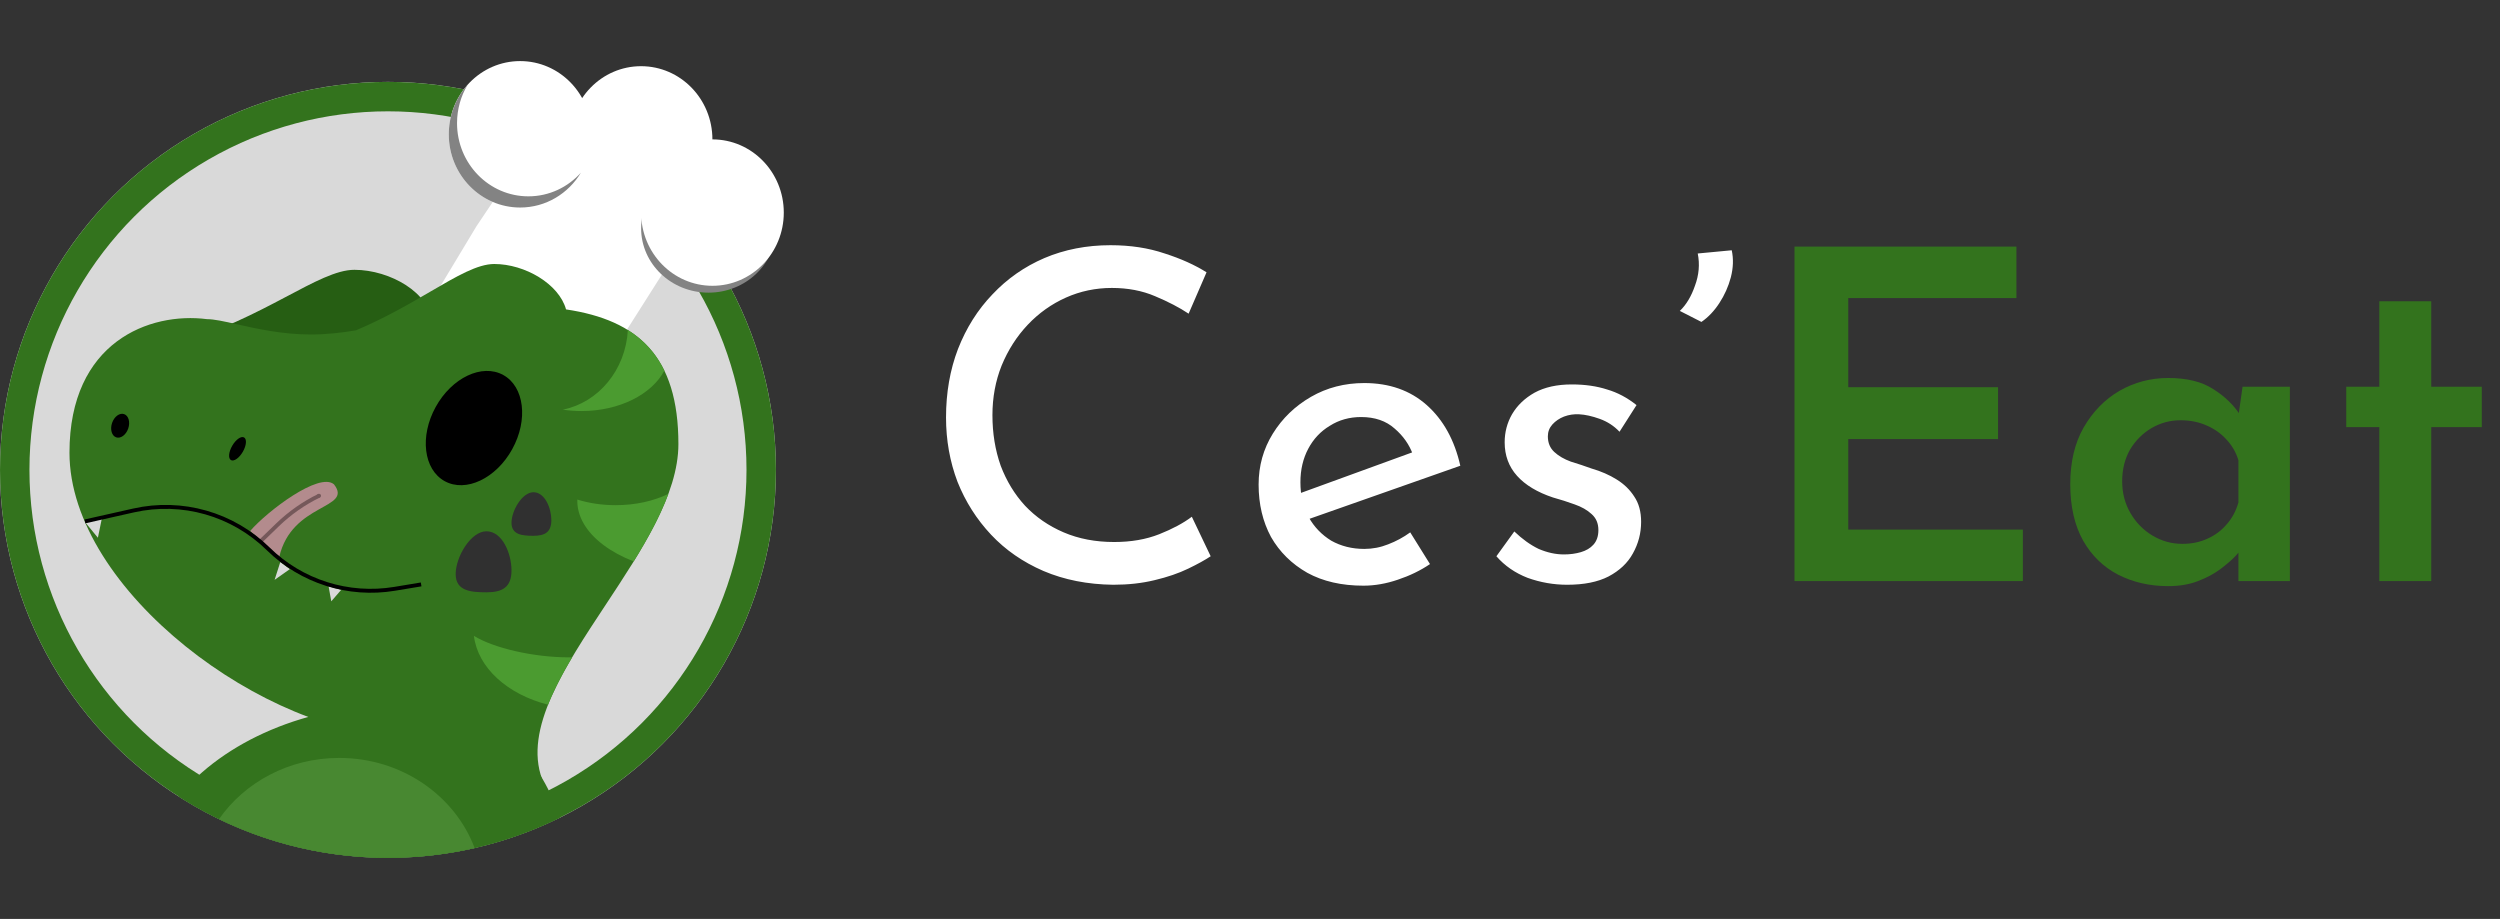 <svg width="185" height="68" viewBox="0 0 185 68" fill="none" xmlns="http://www.w3.org/2000/svg">
<rect x="0" y="0" width="185" height="68" fill="#333333" stroke="none"/>
<g clip-path="url(#clip0_1_9300)">
<circle cx="28.71" cy="34.769" r="28.71" fill="#D9D9D9"/>
<circle cx="28.71" cy="34.769" r="27.62" stroke="#33731D" stroke-width="2.178"/>
<path d="M40.335 9.167L51.544 16.28L41.476 32.146L30.267 25.034L35.255 16.748L40.335 9.167Z" fill="white"/>
<ellipse cx="47.439" cy="10.315" rx="5.279" ry="5.417" fill="white"/>
<ellipse cx="52.431" cy="16.893" rx="4.988" ry="4.763" fill="#838383"/>
<ellipse cx="52.721" cy="15.732" rx="5.279" ry="5.417" fill="white"/>
<ellipse cx="38.49" cy="9.937" rx="5.279" ry="5.417" fill="white"/>
<path fill-rule="evenodd" clip-rule="evenodd" d="M41.429 60.515C37.595 62.413 33.277 63.479 28.709 63.479C23.001 63.479 17.682 61.813 13.212 58.941C16.556 54.866 22.662 52.138 29.639 52.138C36.475 52.138 39.878 55.822 41.429 60.515Z" fill="#33731D"/>
<path fill-rule="evenodd" clip-rule="evenodd" d="M35.126 62.759C33.063 63.23 30.915 63.479 28.709 63.479C24.227 63.479 19.984 62.452 16.204 60.62C18.105 57.89 21.38 56.087 25.101 56.087C29.725 56.087 33.66 58.871 35.126 62.759Z" fill="#488831"/>
<path d="M31.875 23.805C31.875 25.882 29.721 27.567 27.063 27.567C24.405 27.567 10.969 26.047 12.966 25.473C19.609 23.565 23.571 19.966 26.229 19.966C28.887 19.966 31.875 21.727 31.875 23.805Z" fill="#265E13"/>
<path fill-rule="evenodd" clip-rule="evenodd" d="M26.34 24.445C28.502 23.532 30.319 22.472 31.863 21.57C33.825 20.425 35.346 19.536 36.576 19.536C38.847 19.536 41.369 21.018 41.887 22.896C47.207 23.69 50.202 26.36 50.202 32.86C50.202 36.605 47.483 40.722 44.822 44.752C41.747 49.408 38.75 53.946 40.116 57.656C40.99 63.452 37.045 60.302 32.554 54.445C31.763 54.477 30.902 54.49 29.966 54.49C19.76 54.49 5.141 43.705 5.141 33.499C5.141 25.289 11.079 23.071 15.315 23.617C15.845 23.616 16.603 23.786 17.533 23.996C19.001 24.326 20.896 24.753 22.998 24.753C24.172 24.753 25.302 24.62 26.34 24.445ZM23.013 27.564L23.014 27.564L23.013 27.564L23.013 27.564Z" fill="#33731D"/>
<ellipse cx="35.073" cy="31.677" rx="3.234" ry="4.486" transform="rotate(28.876 35.073 31.677)" fill="black"/>
<ellipse cx="8.891" cy="31.504" rx="0.632" ry="0.908" transform="rotate(18.716 8.891 31.504)" fill="black"/>
<ellipse cx="17.577" cy="33.209" rx="0.451" ry="0.968" transform="rotate(30.147 17.577 33.209)" fill="black"/>
<path d="M7.244 39.793L6.326 38.679L7.534 38.38L7.244 39.793Z" fill="#D9D9D9"/>
<path d="M24.515 44.497L24.315 43.392L25.249 43.648L24.515 44.497Z" fill="#D9D9D9"/>
<path d="M20.32 42.909L20.741 41.593L21.449 42.114L20.32 42.909Z" fill="#D9D9D9"/>
<path d="M20.665 41.217C19.558 40.277 20.683 41.194 19.593 40.253C18.503 39.313 19.593 40.253 18.509 39.295C19.778 37.826 23.626 34.902 24.715 35.842C26.154 37.696 21.594 37.173 20.665 41.217Z" fill="#B38B8D"/>
<path d="M19.292 40.041L20.536 38.839C21.444 37.961 22.485 37.232 23.62 36.679V36.679" stroke="#75585A" stroke-width="0.29"/>
<ellipse cx="23.605" cy="36.686" rx="0.152" ry="0.145" fill="#75585A"/>
<path d="M6.286 38.584L9.884 37.774C13.472 36.965 17.224 38.035 19.846 40.614V40.614C22.311 43.039 25.788 44.139 29.2 43.573L31.164 43.247" stroke="black" stroke-width="0.29"/>
<path fill-rule="evenodd" clip-rule="evenodd" d="M46.462 24.422C46.299 27.378 44.279 29.793 41.648 30.313C42.096 30.381 42.561 30.417 43.038 30.417C45.847 30.417 48.242 29.172 49.162 27.425C48.533 26.127 47.626 25.147 46.462 24.422Z" fill="#4B9B30"/>
<path fill-rule="evenodd" clip-rule="evenodd" d="M49.461 36.545C48.856 38.184 47.933 39.863 46.893 41.547C46.044 41.214 45.289 40.806 44.66 40.334C43.364 39.362 42.684 38.177 42.722 36.967C43.574 37.233 44.538 37.383 45.56 37.383C47.035 37.383 48.391 37.07 49.461 36.545Z" fill="#4B9B30"/>
<path fill-rule="evenodd" clip-rule="evenodd" d="M42.337 48.643C41.628 49.838 41.008 51.011 40.556 52.148C37.56 51.387 35.355 49.418 35.07 47.054C36.527 47.956 39.476 48.645 42.111 48.645C42.187 48.645 42.263 48.645 42.337 48.643Z" fill="#4B9B30"/>
<path d="M37.851 42.212C37.851 43.459 37.174 43.831 35.999 43.831C34.824 43.831 33.719 43.727 33.719 42.48C33.719 41.233 34.824 39.315 35.999 39.315C37.174 39.315 37.851 40.964 37.851 42.212Z" fill="#303030"/>
<path d="M40.8 38.493C40.8 39.383 40.317 39.649 39.478 39.649C38.64 39.649 37.851 39.575 37.851 38.685C37.851 37.794 38.64 36.425 39.478 36.425C40.317 36.425 40.8 37.603 40.8 38.493Z" fill="#303030"/>
<path fill-rule="evenodd" clip-rule="evenodd" d="M42.989 12.775C42.024 13.854 40.639 14.529 39.1 14.529C36.185 14.529 33.821 12.104 33.821 9.113C33.821 8.073 34.107 7.102 34.601 6.278C33.738 7.242 33.211 8.528 33.211 9.941C33.211 12.932 35.575 15.357 38.49 15.357C40.393 15.357 42.06 14.324 42.989 12.775Z" fill="#838383"/>
</g>
<path d="M89.59 41.163C89.182 41.435 88.627 41.742 87.924 42.081C87.221 42.422 86.394 42.705 85.442 42.931C84.513 43.158 83.493 43.272 82.382 43.272C80.478 43.249 78.755 42.909 77.214 42.252C75.695 41.594 74.403 40.699 73.338 39.566C72.273 38.432 71.445 37.129 70.856 35.656C70.289 34.16 70.006 32.573 70.006 30.895C70.006 29.059 70.301 27.371 70.89 25.829C71.502 24.265 72.352 22.917 73.44 21.784C74.528 20.628 75.809 19.732 77.282 19.098C78.778 18.463 80.41 18.145 82.178 18.145C83.651 18.145 84.989 18.349 86.19 18.758C87.391 19.143 88.423 19.608 89.284 20.151L87.958 23.212C87.278 22.758 86.451 22.328 85.476 21.919C84.524 21.512 83.459 21.308 82.28 21.308C81.079 21.308 79.945 21.546 78.88 22.021C77.815 22.497 76.874 23.166 76.058 24.027C75.242 24.889 74.596 25.898 74.12 27.053C73.667 28.187 73.44 29.411 73.44 30.726C73.44 32.063 73.644 33.309 74.052 34.465C74.483 35.599 75.083 36.585 75.854 37.423C76.647 38.262 77.599 38.919 78.71 39.395C79.821 39.871 81.067 40.109 82.45 40.109C83.697 40.109 84.807 39.917 85.782 39.532C86.757 39.146 87.561 38.715 88.196 38.239L89.59 41.163ZM100.889 43.34C99.28 43.34 97.897 43.022 96.741 42.388C95.585 41.73 94.69 40.846 94.055 39.736C93.443 38.602 93.137 37.31 93.137 35.859C93.137 34.477 93.489 33.219 94.191 32.086C94.894 30.952 95.835 30.046 97.013 29.366C98.192 28.686 99.507 28.346 100.957 28.346C102.816 28.346 104.357 28.89 105.581 29.977C106.805 31.066 107.633 32.562 108.063 34.465L96.469 38.545L95.721 36.675L105.241 33.208L104.561 33.65C104.289 32.901 103.836 32.255 103.201 31.712C102.567 31.145 101.739 30.861 100.719 30.861C99.858 30.861 99.087 31.077 98.407 31.508C97.727 31.916 97.195 32.482 96.809 33.208C96.424 33.933 96.231 34.76 96.231 35.69C96.231 36.664 96.435 37.526 96.843 38.273C97.251 38.999 97.807 39.577 98.509 40.008C99.235 40.416 100.051 40.62 100.957 40.62C101.569 40.62 102.159 40.506 102.725 40.279C103.315 40.053 103.859 39.758 104.357 39.395L105.819 41.742C105.117 42.218 104.323 42.603 103.439 42.898C102.578 43.192 101.728 43.34 100.889 43.34ZM115.969 43.272C114.972 43.272 113.997 43.102 113.045 42.761C112.116 42.399 111.345 41.866 110.733 41.163L112.059 39.328C112.649 39.894 113.249 40.325 113.861 40.62C114.496 40.892 115.119 41.028 115.731 41.028C116.185 41.028 116.604 40.971 116.989 40.858C117.375 40.744 117.681 40.563 117.907 40.313C118.157 40.041 118.281 39.679 118.281 39.225C118.281 38.727 118.111 38.33 117.771 38.035C117.454 37.741 117.035 37.503 116.513 37.322C116.015 37.14 115.482 36.97 114.915 36.812C113.759 36.426 112.875 35.894 112.263 35.214C111.651 34.533 111.345 33.706 111.345 32.731C111.345 31.983 111.527 31.292 111.889 30.657C112.275 30 112.83 29.468 113.555 29.059C114.303 28.651 115.221 28.448 116.309 28.448C117.284 28.448 118.157 28.572 118.927 28.822C119.698 29.048 120.423 29.433 121.103 29.977L119.845 31.95C119.437 31.519 118.95 31.201 118.383 30.997C117.817 30.794 117.307 30.68 116.853 30.657C116.468 30.635 116.094 30.692 115.731 30.828C115.391 30.963 115.108 31.156 114.881 31.405C114.655 31.655 114.541 31.95 114.541 32.289C114.541 32.766 114.7 33.151 115.017 33.446C115.335 33.74 115.743 33.978 116.241 34.16C116.763 34.318 117.273 34.488 117.771 34.669C118.474 34.873 119.097 35.145 119.641 35.486C120.185 35.825 120.616 36.245 120.933 36.743C121.273 37.242 121.443 37.865 121.443 38.614C121.443 39.452 121.239 40.234 120.831 40.959C120.446 41.662 119.845 42.229 119.029 42.66C118.236 43.068 117.216 43.272 115.969 43.272ZM125.905 23.823L124.307 23.008C124.783 22.554 125.157 21.931 125.429 21.137C125.724 20.344 125.792 19.551 125.633 18.758L128.149 18.52C128.285 19.154 128.263 19.823 128.081 20.526C127.9 21.206 127.617 21.84 127.231 22.43C126.846 23.019 126.404 23.483 125.905 23.823Z" fill="white"/>
<path d="M132.793 18.247H149.215V22.055H136.771V28.651H147.855V32.493H136.771V39.191H149.691V42.999H132.793V18.247ZM160.441 43.373C159.081 43.373 157.846 43.09 156.735 42.523C155.647 41.957 154.786 41.118 154.151 40.008C153.517 38.874 153.199 37.48 153.199 35.825C153.199 34.194 153.528 32.8 154.185 31.643C154.865 30.465 155.749 29.558 156.837 28.924C157.948 28.289 159.149 27.971 160.441 27.971C161.824 27.971 162.935 28.244 163.773 28.788C164.635 29.331 165.303 29.977 165.779 30.726L165.575 31.27L165.949 28.617H169.451V42.999H165.643V39.498L166.017 40.416C165.927 40.551 165.745 40.778 165.473 41.096C165.201 41.39 164.827 41.719 164.351 42.081C163.875 42.444 163.309 42.75 162.651 42.999C162.017 43.249 161.28 43.373 160.441 43.373ZM161.495 40.245C162.175 40.245 162.787 40.121 163.331 39.871C163.898 39.622 164.374 39.271 164.759 38.818C165.167 38.364 165.462 37.82 165.643 37.185V34.057C165.462 33.468 165.167 32.958 164.759 32.528C164.351 32.074 163.853 31.723 163.263 31.474C162.697 31.224 162.062 31.099 161.359 31.099C160.589 31.099 159.875 31.292 159.217 31.677C158.56 32.063 158.027 32.596 157.619 33.276C157.234 33.956 157.041 34.737 157.041 35.621C157.041 36.483 157.245 37.265 157.653 37.968C158.061 38.67 158.605 39.225 159.285 39.633C159.965 40.041 160.702 40.245 161.495 40.245ZM176.07 22.294H179.912V28.617H183.652V31.61H179.912V42.999H176.07V31.61H173.622V28.617H176.07V22.294Z" fill="#33731D"/>
<defs>
<clipPath id="clip0_1_9300">
<rect width="58" height="58.958" fill="white" transform="translate(0 4.521)"/>
</clipPath>
</defs>
</svg>
